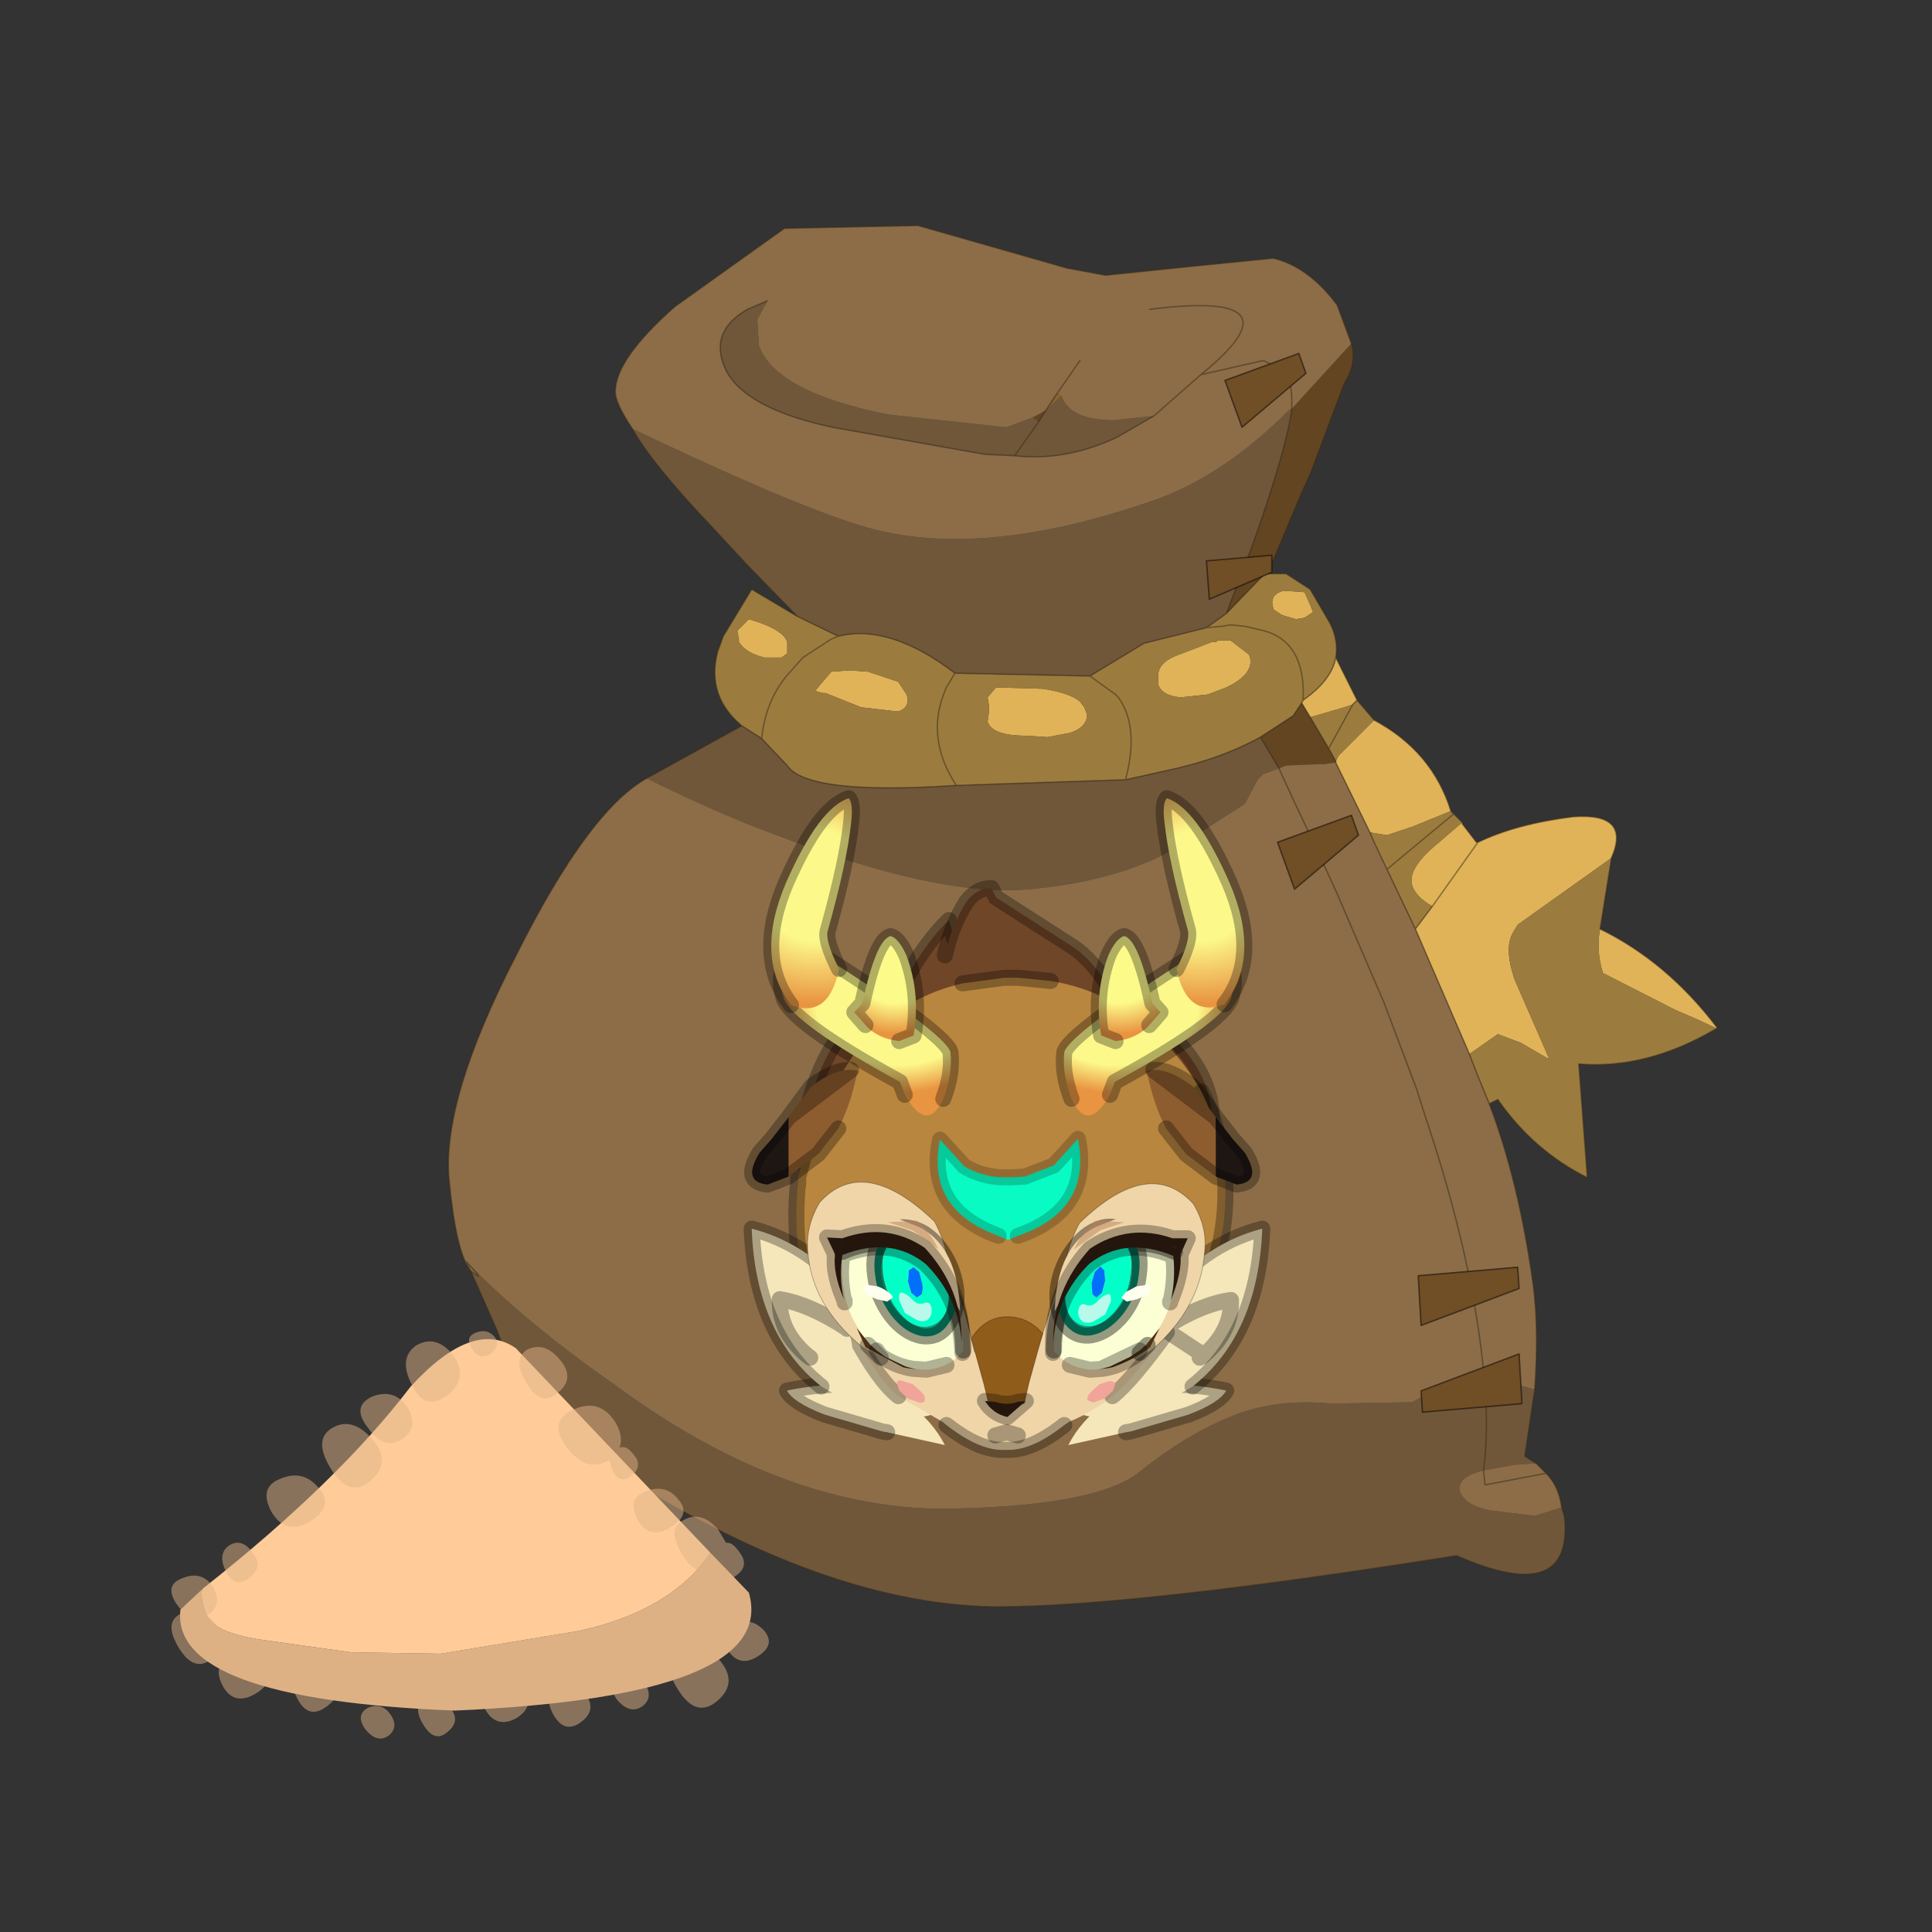 <svg viewBox="0 0 52 52" xmlns="http://www.w3.org/2000/svg" xmlns:xlink="http://www.w3.org/1999/xlink"><rect x="0" y="0" width="52" height="52" fill="#333333" stroke="none"/><use width="52" height="52" xlink:href="#a"/><use transform="translate(4.626 5.802) scale(.765)" width="54.4" height="53.6" xlink:href="#b"/><defs><g id="b" transform="translate(28.85 29.6)"><use transform="translate(-19.1 -29.6)" width="44.65" height="48.95" xlink:href="#c"/><use transform="translate(-8.732 -9.382) scale(.564)" width="32.85" height="41.65" xlink:href="#d"/><use transform="translate(-28.85 9.65)" width="21" height="14.35" xlink:href="#e"/></g><g id="c"><path d="m12.1-14.05.75 1.5-.15.15-.3.1-1.2.35-.3-.5.05-.1q1-.7 1.15-1.5m1.35 2.2q2.05 1.1 2.7 3.2l-1.35.55-.9.3-.6-.1-1.2-2.45v-.05l.1-.2 1.25-1.25m3.1 3.6v.05l.5.65h.05q1.35-.65 3.35-.9Q22.5-8.6 21.8-7l-3.3 2.35-.15.25q-.35.55.05 1.7L19.6.05h-.05L18.6-.5l-.8-.3-1 .7-1.9-4.4.6-.8q-.55-.3-.7-.7-.2-.55.7-1.35l1.05-.9M21.4-4.5q2.35 1.15 4.1 3.45V-1l-.75-.35-.7-.3-2.55-1.3q-.25-.8-.1-1.55M11-16.35l.2.45.1.25-.3.2-.3.05-.35-.1-.15-.05-.3-.2v-.05q-.15-.45.35-.6l.75.05M5.85-13.3v-.1q0-.45.6-.7l1.3-.5h.15l.05-.05h.45l.65.5q.25.65-.8 1.15l-.65.25-.95.1q-.65-.05-.8-.45v-.2m-5.7.3 1.65.05q.95.15 1.3.45l.15.2.1.25q0 .45-.6.65l-.8.15-.75-.05q-1.2 0-1.35-.5l.05-.35v-.2l-.05-.3.3-.35M17.1-7.55 15.5-5.3l1.6-2.25m-26-7.05v-.1l-.05-.25V-15l.4-.4q1.2.35 1.35.8v.4l-.2.15H-8q-.65-.15-.9-.55m3.25 1.05.65-.05.65.05 1.05.35.3.45q.15.45-.3.6l-1.3-.15-1.25-.5h-.1l-.2-.05-.05-.05.55-.65" fill="#e0b359" fill-rule="evenodd" transform="translate(19.1 29.6)"/><path d="M9.7-17h.65l.85.55.7 1.2q.3.6.2 1.2-.15.8-1.15 1.5l-.05.1-.3.45-1.15.75q-1.45.8-3.4 1.2l-1.35.3q.5-1.85-.25-2.9l-.1-.1-.9-.65.9.65.1.1q.75 1.05.25 2.9l-5.95.2q-5.25.35-5.95-.7l-.9-.95q.15-1.45 1.05-2.4l.4-.45 1-.65.25-.1-.25.1-1 .65-.4.45q-.9.95-1.05 2.4l-.7-.45q-1.25-1.05-.85-2.6l.2-.55 1-1.65 1.6.95 1.45.7q1.8-.45 4.1 1.3l4.75.1 1.9-1.15 2.2-.55.55-.05.3-.05.5.05.65.15q1.5.4 1.4 2.45.1-2.05-1.4-2.45l-.65-.15-.5-.05-.3.05-.55.05.7-.5L9.6-17h.1m3.15 4.45.6.7-1.25 1.25-.1.2-.25-.45-.65-1.1 1.2-.35.3-.1.15-.15m3.3 3.9.4.4-1.05.9q-.9.8-.7 1.35.15.4.7.7l-.6.8-1-2.1-.45-.95-.15-.35.6.1.9-.3 1.35-.55M21.8-7l-.4 2.5q-.15.75.1 1.55l2.55 1.3.7.3.75.35Q23.05.45 20.65.25l.3 4q-1.9-.95-3.15-2.75l-.3.15-.45-1.1-.25-.65 1-.7.8.3.95.55h.05L18.4-2.7q-.4-1.15-.05-1.7l.15-.25L21.8-7m3.7 5.95.05.05h-.05v-.05M11-16.35l-.75-.05q-.5.15-.35.6v.05l.3.2.15.05.35.1.3-.05.3-.2-.1-.25-.2-.45M.15-13l-.3.35.05.3v.2l-.05.35q.15.5 1.35.5l.75.05.8-.15q.6-.2.6-.65l-.1-.25-.15-.2q-.35-.3-1.3-.45L.15-13m5.7-.3v.2q.15.4.8.45l.95-.1.65-.25q1.05-.5.8-1.15l-.65-.5h-.45l-.05.05h-.15l-1.3.5q-.6.25-.6.7v.1m10.4 4.75L13.9-6.6l2.35-1.95m-4.4-2.3.85-1.55-.85 1.55M-8.9-14.6q.25.4.9.55h.6l.2-.15v-.4q-.15-.45-1.35-.8l-.4.4v.05l.05.25v.1m3.25 1.05-.55.65.05.05.2.05h.1l1.25.5 1.3.15q.45-.15.3-.6l-.3-.45-1.05-.35-.65-.05-.65.05m4.35.05-.3.5-.1.25q-.6 1.6.45 3.2-1.05-1.6-.45-3.2l.1-.25.3-.5" fill="#9c7c3e" fill-rule="evenodd" transform="translate(19.1 29.6)"/><path d="M12.65-25.1q.2.7-.25 1.4l-1.2 3.2-.3.65L9.7-17h-.1l-1.35 1.4.9-2.35q1.15-3.2 1.4-4.8v-.05l2.1-2.3m-2.2 2.35.1-.05v.05h-.1m-9 .25.45-.25-.25.4-.2-.15m8 11.25L10.6-12l.3-.45.3.5.65 1.1.25.45v.05h-.05l-.35.05h-.2l-1.15.05-.25.1-.65-1.1" fill="#634521" fill-rule="evenodd" transform="translate(19.1 29.6)"/><path d="m19.1 11.7-.35 2.35.4.25-.75.05-1.1.2q-.85.2-.85.65.1.55 1.05.75l1.6.2.95-.3.1.35q.3 3.15-3.8 1.35Q5 19.35.15 19.35q-4.7-.05-10.25-2.95-6.05-3.1-7.3-6.75l-.95-2.15.05.05q.55.45-.2-.35 2.15 2.2 5.25 4.35Q-7.5 15.8-1.9 15.9q5.55-.05 7.1-1.3t3.1-1.9q1.6-.7 3.65-.5l2.85-.05q.7-.45 2.3-1.1l.2.1q.3 0 .85.3l.95.25M-12.15-9.8l3.35-1.85.7.45.9.95q.7 1.05 5.95.7l5.95-.2 1.35-.3q1.95-.4 3.4-1.2l.65 1.1-.55.2-.2.2-.45.85-2.35 1.5q-2 1.2-5.2 1.5-3.25.3-9.05-1.95-1.8-.65-4.45-1.95m5.3-5.7-1.8-1.85-1.25-1.35q-2.05-2.15-2.75-3.4 6.5 3.1 8.75 3.6 3.95.9 9.65-1.1 2.4-.85 4.7-3.15h.1q-.25 1.6-1.4 4.8l-.9 2.35-.7.5-2.2.55-1.9 1.15-4.75-.1q-2.3-1.75-4.1-1.3l-1.45-.7M5.7-22.55l-1.3.75q-1.8.85-3.6.65l-1.05-.05-5.35-.95q-3.05-.65-3.75-2-.65-1.35.75-2.15l.7-.3-.35.65.05.9q.55 1.65 4.55 2.45l4.15.45.95-.35.2.15.25-.4.55-.5q.3.85 1.85.85l1.4-.15m-4.05.2-.85 1.2.85-1.2m15.65 36.9q.2-1.6 0-3.4.2 1.8 0 3.4" fill="#705739" fill-rule="evenodd" transform="translate(19.1 29.6)"/><path d="m1.9-22.75.4-.6.15.1-.55.5m15.2 33.8h.2v.1l-.2-.1" fill="#8c622f" fill-rule="evenodd" transform="translate(19.1 29.6)"/><path d="M-12.65-22.1q-.6-.9-.6-1.3 0-1.15 2.1-3l3.85-2.75 4.7-.1 5.25 1.5L4-27.5l2.9-.3 3-.3q1.25.3 2.25 1.65l.5 1.35-2.1 2.3-.1.05q-2.3 2.3-4.7 3.15-5.7 2-9.65 1.1-2.25-.5-8.75-3.6M17.5 1.65q1.05 2.75 1.55 6.4.2 1.55.05 3.65l-.95-.25q-.55-.3-.85-.3v-.1Q16.9 7 15.25 2.1l-.3-.95L13.8-1.9l-1.7-3.95-.6-1.3-.8-1.7-.05-.1-.55-1.2.25-.1 1.15-.05h.2l.35-.05h.05l1.2 2.45.15.35.45.95 1 2.1 1.9 4.4.25.65.45 1.1m1.65 12.65.35.35q.45.45.55 1.2l-.95.3-1.6-.2q-.95-.2-1.05-.75 0-.45.85-.65l.05.5h.05l2.1-.4-2.1.4h-.05l-.05-.5 1.1-.2.75-.05m-37.5-6.8q-.5-.6-.75-3.2-.25-2.8 2.35-7.85 2.55-5.1 4.6-6.25Q-9.5-8.5-7.7-7.85-1.9-5.6 1.35-5.9q3.2-.3 5.2-1.5L8.9-8.9l.45-.85.2-.2.55-.2.55 1.2.05.1.8 1.7.6 1.3 1.7 3.95 1.15 3.05.3.95Q16.9 7 17.3 11.05h-.2q-1.6.65-2.3 1.1l-2.85.05q-2.05-.2-3.65.5-1.55.65-3.1 1.9t-7.1 1.3q-5.6-.1-11.35-4.35-3.1-2.15-5.25-4.35l.15.3-.15-.3q.75.8.2.35l-.05-.05M5.7-22.55 7.35-24l2.2-.5.6.3q.45.25.4 1.4.05-1.15-.4-1.4l-.6-.3-2.2.5-1.65 1.45-1.4.15q-1.55 0-1.85-.85l-.15-.1-.4.6-.45.25-.95.35-4.15-.45q-4-.8-4.55-2.45l-.05-.9.35-.65-.7.3q-1.4.8-.75 2.15.7 1.35 3.75 2l5.35.95 1.05.05q1.8.2 3.6-.65l1.3-.75M3.1-24.5l-.8 1.15.8-1.15m2.45-1.8q5.5-.7 1.8 2.3 3.7-3-1.8-2.3" fill="#8c6d47" fill-rule="evenodd" transform="translate(19.1 29.6)"/><path d="M6.45 7.5q-.6-.9-.6-1.3 0-1.15 2.1-3L11.8.45l4.7-.1 5.25 1.5 1.35.25 2.9-.3 3-.3q1.25.3 2.25 1.65l.5 1.35q.2.7-.25 1.4l-1.2 3.2-.3.65-1.2 2.85h.65l.85.55.7 1.2q.3.6.2 1.2l.75 1.5.6.7q2.05 1.1 2.7 3.2l.4.4m0 .05.5.65h.05q1.35-.65 3.35-.9Q41.6 21 40.9 22.6l-.4 2.5q2.35 1.15 4.1 3.45l.05.05h-.05q-2.45 1.45-4.85 1.25l.3 4q-1.9-.95-3.15-2.75l-.3.15q1.05 2.75 1.55 6.4.2 1.55.05 3.65l-.35 2.35.4.25.35.35q.45.45.55 1.2l.1.35q.3 3.15-3.8 1.35-11.35 1.8-16.2 1.8Q14.55 48.9 9 46q-6.05-3.1-7.3-6.75L.75 37.1q-.5-.6-.75-3.2-.25-2.8 2.35-7.85 2.55-5.1 4.6-6.25l3.35-1.85q-1.25-1.05-.85-2.6l.2-.55 1-1.65 1.6.95-1.8-1.85L9.2 10.9Q7.15 8.75 6.45 7.5m23.2-.7q.05-1.15-.4-1.4l-.6-.3-2.2.5-1.65 1.45-1.3.75q-1.8.85-3.6.65l-1.05-.05-5.35-.95q-3.05-.65-3.75-2-.65-1.35.75-2.15l.7-.3M21 6.85l.4-.6.8-1.15m7.45 1.75V6.8m0 .05q-.25 1.6-1.4 4.8l-.9 2.35 1.35-1.4h.1m1.25 4.45q1-.7 1.15-1.5m-1.2 1.6.05-.1q.1-2.05-1.4-2.45l-.65-.15-.5-.05-.3.05-.55.05-2.2.55-1.9 1.15.9.65.1.1q.75 1.05.25 2.9l1.35-.3q1.95-.4 3.4-1.2l1.15-.75.3-.45.3.5m1.5-.45.15-.15m-11.2-9.8.25-.4m-1.1 1.6.85-1.2m6.6 6.75-.7.5m2.55 4.95-.65-1.1m2.65.9v-.05l-.25-.45-.65-1.1m6.1 23q-.4-4.05-2.05-8.95l-.3-.95-1.15-3.05-1.7-3.95-.6-1.3-.8-1.7-.05-.1-.55-1.2m3.2 2.25.15.35.45.95 2.35-1.95m-4.15-1.8 1.2 2.45m3.5 7.8.25.65.45 1.1m-2-6.95 1.6-2.25M34 25.1l.6-.8m-.6.8 1.9 4.4M34 25.1 33 23m-1.2-5.8-.85 1.55M26.45 5.6q3.7-3-1.8-2.3M11 18.4q.15-1.45 1.05-2.4l.4-.45 1-.65.25-.1-1.45-.7m5.6 5.95q-1.05-1.6-.45-3.2l.1-.25.3-.5q-2.3-1.75-4.1-1.3M11 18.4l.9.95q.7 1.05 5.95.7l5.95-.2m-13.5-1.9.7.45M.6 36.8l.15.3.05.05q.55.45-.2-.35m35.8 3.85v.1q.2 1.8 0 3.4m2.2.1-2.1.4h-.05l-.05-.5M22.55 16.2l-4.75-.1" fill="none" stroke="#362a1b" stroke-linecap="round" stroke-linejoin="round" stroke-opacity=".502" stroke-width=".05"/><path d="m15.1 11.75 3.45-1.3.1 1.75-3.5.3-.05-.75" fill="#704e26" fill-rule="evenodd" transform="translate(19.1 29.6)"/><path d="m34.2 41.35.05.75 3.5-.3-.1-1.75z" fill="none" stroke="#000" stroke-linecap="round" stroke-linejoin="round" stroke-opacity=".502" stroke-width=".05"/><path d="m18.55 8.15-3.45 1.3L15 7.7l3.5-.3.05.75" fill="#704e26" fill-rule="evenodd" transform="translate(19.1 29.6)"/><path d="M37.65 37.75 37.6 37l-3.5.3.1 1.75z" fill="none" stroke="#000" stroke-linecap="round" stroke-linejoin="round" stroke-opacity=".502" stroke-width=".05"/><path d="m12.9-7.8-2.25 1.9-.6-1.65 2.6-.95.25.7" fill="#704e26" fill-rule="evenodd" transform="translate(19.1 29.6)"/><path d="m32 21.8-.25-.7-2.6.95.6 1.65z" fill="none" stroke="#000" stroke-linecap="round" stroke-linejoin="round" stroke-opacity=".502" stroke-width=".05"/><path d="m9.85-17.05-2.2.95-.1-1.35 2.3-.2v.6" fill="#704e26" fill-rule="evenodd" transform="translate(19.1 29.6)"/><path d="M28.95 12.55v-.6l-2.3.2.1 1.35z" fill="none" stroke="#000" stroke-linecap="round" stroke-linejoin="round" stroke-opacity=".502" stroke-width=".05"/><path d="m11.05-24.05-2.25 1.9-.6-1.65 2.6-.95.25.7" fill="#704e26" fill-rule="evenodd" transform="translate(19.1 29.6)"/><path d="m30.15 5.55-.25-.7-2.6.95.6 1.65z" fill="none" stroke="#000" stroke-linecap="round" stroke-linejoin="round" stroke-opacity=".502" stroke-width=".05"/></g><g id="d" transform="translate(.5 .5)"><use transform="translate(-.5 5.1)" width="32.85" height="36.05" xlink:href="#f"/><use transform="translate(24.55 16.45)" width="7.15" height="8.15" xlink:href="#g"/><use transform="translate(-.45 16.45)" width="7.15" height="8.15" xlink:href="#h"/><use transform="translate(18.95 -.5)" width="12.3" height="20.3" xlink:href="#i"/><use transform="translate(.7 -.5)" width="12.25" height="20.3" xlink:href="#j"/></g><g id="k"><path d="M-13.1-.45q.9-6.2 3.4-8.7t3.6-3.05q1.2-2.1 2.5-3.35 1.15 4.1 2.85 7.95L-13.1-.45" fill="#704628" fill-rule="evenodd" transform="translate(16.4 18.05)"/><path d="M-13.1-.45q.9-6.2 3.4-8.7t3.6-3.05q1.2-2.1 2.5-3.35 1.15 4.1 2.85 7.95" fill="none" stroke="#000" stroke-linecap="round" stroke-linejoin="round" stroke-opacity=".298" transform="translate(16.4 18.05)"/><path d="M-3.85-13.35q.4-1.85 1.35-3.35.65-.85 1.55-.85l.3.6L4.1-13.9q1.3.85 2.55 2.9 6.25 3.65 6.15 8l-16.25-.9-.35-3.3q-.6-3.45-.05-6.15" fill="#704628" fill-rule="evenodd" transform="translate(16.4 18.05)"/><path d="M-3.85-13.35q.4-1.85 1.35-3.35.65-.85 1.55-.85l.3.6L4.1-13.9q1.3.85 2.55 2.9 6.25 3.65 6.15 8" fill="none" stroke="#000" stroke-linecap="round" stroke-linejoin="round" stroke-opacity=".298" transform="translate(16.4 18.05)"/><path d="M2.75-11.75q1.9.3 3.55 1.15l3.2 2.3.25.25q1.45 1.5 2.4 3.2 1.35 2.65 1.5 5.8v.5q0 5.6-3.9 9.5-3.9 3.95-9.4 3.95H.1l-1.7-.1q-3.75-.4-6.85-2.45l-1-.65-1.05-.95-.85-1.05q-2.1-3.15-1.7-8.45L-13 .8V.5l.9-3.4.1-.45 2.85-4.4.35-.35q2.55-2.7 6.05-3.5l2.6-.35h.9l2 .2M-13 .5v.4l-.05.35.05-.35V.5M.1 14.9h.35q5.5-.05 9.35-4 3.9-3.95 3.85-9.55v-.4.4q.05 5.6-3.85 9.55-3.85 3.95-9.35 4H.1" fill="#b8863e" fill-rule="evenodd" transform="translate(16.4 18.05)"/><path d="M12.15-4.85q1.35 2.65 1.5 5.8v.4q.05 5.6-3.85 9.55-3.85 3.95-9.35 4H.1l-1.7-.1q-3.75-.4-6.85-2.45l-.9-.6-1.15-1-.85-1.05q-2.1-3.15-1.7-8.45L-13 .9V.5l.9-3.4m9.35-8.7 2.6-.35h.9l2 .2" fill="none" stroke="#000" stroke-linecap="round" stroke-linejoin="round" stroke-opacity=".298" transform="translate(16.4 18.05)"/><path d="m-7.45 16.4-.3-.05-3.6-1.05q-1.95-.75-2.35-1.5 4.65-.95 7.2.55l.35.25q1.5 1.05 2.3 2.6l-3.6-.8" fill="#f5e7ba" fill-rule="evenodd" transform="translate(16.4 18.05)"/><path d="M-6.5 14.35q-2.55-1.5-7.2-.55.4.75 2.35 1.5l3.6 1.05.3.05" fill="none" stroke="#000" stroke-linecap="round" stroke-linejoin="round" stroke-opacity=".298" transform="translate(16.4 18.05)"/><path d="M-8.4 9.75q2.65 3.05 3.75 5.55-2.65.8-6.9-1.75-4.1-3.25-4.35-9.85 4.6 1.2 7.5 6.05" fill="#f5e7ba" fill-rule="evenodd" transform="translate(16.4 18.05)"/><path d="M-8.4 9.75q-2.9-4.85-7.5-6.05.25 6.6 4.35 9.85" fill="none" stroke="#000" stroke-linecap="round" stroke-linejoin="round" stroke-opacity=".298" transform="translate(16.4 18.05)"/><path d="m7.45 16.4.3-.05 3.6-1.05q1.95-.75 2.35-1.5-4.65-.95-7.2.55l-.35.25q-1.5 1.05-2.3 2.6l3.6-.8" fill="#f5e7ba" fill-rule="evenodd" transform="translate(16.4 18.05)"/><path d="M6.5 14.35q2.55-1.5 7.2-.55-.4.75-2.35 1.5l-3.6 1.05-.3.05" fill="none" stroke="#000" stroke-linecap="round" stroke-linejoin="round" stroke-opacity=".298" transform="translate(16.4 18.05)"/><path d="M8.45 9.75Q5.8 12.8 4.7 15.3q2.65.8 6.9-1.75 4.1-3.25 4.35-9.85-4.6 1.2-7.5 6.05" fill="#f5e7ba" fill-rule="evenodd" transform="translate(16.4 18.05)"/><path d="M8.45 9.75q2.9-4.85 7.5-6.05-.25 6.6-4.35 9.85" fill="none" stroke="#000" stroke-linecap="round" stroke-linejoin="round" stroke-opacity=".298" transform="translate(16.4 18.05)"/><path d="M9.8 9.95q-.7 1.4-.05 2.35 1.3.1 2.55-.7 1.75-1.5 1.7-3.45-1.85.25-4.2 1.75v.05" fill="#f5e7ba" fill-rule="evenodd" transform="translate(16.4 18.05)"/><path d="M12.3 11.6q-.1.1-.25.15M9.8 9.95V9.9q2.35-1.5 4.2-1.75.05 1.95-1.7 3.45z" fill="none" stroke="#000" stroke-linecap="round" stroke-linejoin="round" stroke-opacity=".298" transform="translate(16.4 18.05)"/><path d="M-9.4 10.5q5.95.4 9.15.2v-.05h.4v.05l9.85-.55q-2.2 3.05-3.4 4-1.15.95-2.7 1.6l-.3.2Q1.65 17.5.15 17.5h-.2q-1.6.1-3.7-1.55l-.25-.2-2.75-1.6q-1.2-.95-2.65-3.65" fill="#f0d5a8" fill-rule="evenodd" transform="translate(16.4 18.05)"/><path d="M10 10.15q-2.2 3.05-3.4 4m-3 1.8Q1.65 17.5.15 17.5h-.2q-1.6.1-3.7-1.55m-3-1.8q-1.2-.95-2.65-3.65" fill="none" stroke="#000" stroke-linecap="round" stroke-linejoin="round" stroke-opacity=".298" transform="translate(16.4 18.05)"/><path d="m2 11.05 1.7-5.4q.3-1.3.85-2.3 4.35-4.2 7.1-1.2.9 1.5.7 3.05-.25 3.35-3.15 5.95-2 1.35-3.05 1.6-4.8 1-4.15-1.7" fill="#f0d5a8" fill-rule="evenodd" transform="translate(16.4 18.05)"/><path d="M25.6 29.2q2.9-2.6 3.15-5.95.2-1.55-.7-3.05-2.75-3-7.1 1.2-.55 1-.85 2.3l-1.7 5.4" fill="none" stroke="#000" stroke-linecap="round" stroke-linejoin="round" stroke-opacity=".298" stroke-width=".05"/><path d="M-12.45 11.6q-1.75-1.5-1.7-3.5 1.85.3 4.15 1.8l.05.05q.65 1.4 0 2.35-1.25.1-2.5-.7" fill="#f5e7ba" fill-rule="evenodd" transform="translate(16.4 18.05)"/><path d="M-12.45 11.6q-1.75-1.5-1.7-3.5 1.85.3 4.15 1.8l.05.05m-2.5 1.65.2.15" fill="none" stroke="#000" stroke-linecap="round" stroke-linejoin="round" stroke-opacity=".298" transform="translate(16.4 18.05)"/><path d="M-9.1 11q-3.05-2.55-3.3-5.85-.15-1.6.75-3.1 2.75-3 7.15 1.2.55 1 .85 2.35.95 2.65 1.65 5.8.7 2.25-4.1 1.3l-3-1.7" fill="#f0d5a8" fill-rule="evenodd" transform="translate(16.4 18.05)"/><path d="M7.3 29.05Q4.25 26.5 4 23.2q-.15-1.6.75-3.1 2.75-3 7.15 1.2.55 1 .85 2.35.95 2.65 1.65 5.8" fill="none" stroke="#000" stroke-linecap="round" stroke-linejoin="round" stroke-opacity=".298" stroke-width=".05"/><path d="m-.7 16.6.7-.2.7.2" fill="none" stroke="#000" stroke-linecap="round" stroke-linejoin="round" stroke-opacity=".298" transform="translate(16.4 18.05)"/><path d="m-.3 15.05-.8-.35-.3-1.25-.8-2.9Q-1.4 9.3-.15 9.2h.4q1.2.1 2 1.05L1.4 13.3l-.3 1.3-1.4.45" fill="#905c19" fill-rule="evenodd" transform="translate(16.4 18.05)"/><path d="m16.1 33.1-.8-.35-.3-1.25-.8-2.9q.8-1.25 2.05-1.35h.4q1.2.1 2 1.05l-.85 3.05-.3 1.3-1.4.45.2.05.1.05.05-.05.2.05h-.25m-.1 0v-.05h-.35l.15-.05z" fill="none" stroke="#000" stroke-linecap="round" stroke-linejoin="round" stroke-opacity=".298" stroke-width=".05"/><path d="M.05 15.45q-.9-.2-1.4-1l.6.05q.8.25 1.45 0l.5-.05-1.15 1" fill="#332012" fill-rule="evenodd" transform="translate(16.4 18.05)"/><path d="M.05 15.45q-.9-.2-1.4-1l.6.05q.8.25 1.45 0l.5-.05z" fill="none" stroke="#000" stroke-linecap="round" stroke-linejoin="round" stroke-opacity=".298" transform="translate(16.4 18.05)"/><path d="M-.5 4.15q-4.55-1.65-3.65-6l1.5 1.65q1.05.65 2.4.7h.4H.1h.2l.85-.05 1.8-.7 1.5-1.65Q5.35 2.55.7 4.15l-.6.25-.65-.25h.05" fill="#08fbc3" fill-rule="evenodd" transform="translate(16.4 18.05)"/><path d="M-.5 4.15q-4.55-1.65-3.65-6l1.5 1.65q1.05.65 2.4.7h.4M.1.5h.2l.85-.05 1.8-.7 1.5-1.65Q5.35 2.55.7 4.15" fill="none" stroke="#000" stroke-linecap="round" stroke-linejoin="round" stroke-opacity=".2" transform="translate(16.4 18.05)"/><path d="M2.95 11.3q0-3.25 2.25-5.7 2.5-1.7 5.3-.45.1 1.7-.25 3.1Q9.7 10.2 8 11.6q-1.35.9-2.8.9-1.45-.15-2.25-1.2" fill="#fcffd4" fill-rule="evenodd" transform="translate(16.4 18.05)"/><path d="M10.5 5.15Q7.7 3.9 5.2 5.6q-2.25 2.45-2.25 5.7" fill="none" stroke="#000" stroke-linecap="round" stroke-linejoin="round" stroke-opacity=".396" transform="translate(16.4 18.05)"/><path d="m5.85 6.05-.35.35-.2.7.05.7.25.2.35-.3.2-.75-.05-.65-.25-.25m1.7-1.15q.3.7.2 1.75-.1.95-.55 1.7l-.25.35q-.7.9-1.55 1.05T4 9.2q-.5-.7-.35-1.9.15-1.15.85-2.05T6.1 4.2q.85-.15 1.35.55l.1.15" fill="#02ffc8" fill-rule="evenodd" transform="translate(16.4 18.05)"/><path d="m5.85 6.05.25.25.05.65-.2.75-.35.3-.25-.2-.05-.7.2-.7.35-.35" fill="#0070fa" fill-rule="evenodd" transform="translate(16.4 18.05)"/><path d="M7.55 4.9q.4.7.25 1.75-.1.95-.6 1.7.45-.75.55-1.7.1-1.05-.2-1.75" fill="#0c9" fill-rule="evenodd" transform="translate(16.4 18.05)"/><path d="M6.15 3.6q1.05-.15 1.65.7.65.85.45 2.25-.15 1.4-1 2.5-.9 1.1-1.95 1.3-1 .15-1.65-.7-.6-.85-.45-2.25.2-1.4 1.05-2.5t1.9-1.3M7.2 8.35q.5-.75.6-1.7.15-1.05-.25-1.75l-.1-.15q-.5-.7-1.35-.55-.9.15-1.6 1.05T3.65 7.3Q3.5 8.5 4 9.2q.55.7 1.4.55T6.95 8.7l.25-.35" fill="#09a07d" fill-rule="evenodd" transform="translate(16.4 18.05)"/><path d="M6.15 3.6q-1.05.2-1.9 1.3T3.2 7.4q-.15 1.4.45 2.25.65.85 1.65.7 1.05-.2 1.95-1.3.85-1.1 1-2.5.2-1.4-.45-2.25-.6-.85-1.65-.7z" fill="none" stroke="#000" stroke-linecap="round" stroke-linejoin="round" stroke-opacity=".396" transform="translate(16.4 18.05)"/><path d="M5.55 3.6Q3.15 4.8 3 8.85 4.15 6.7 5.75 4.9l3.95-1-2.5-.95-1.65.65" fill="#f0d5a8" fill-rule="evenodd" transform="translate(16.4 18.05)"/><path d="M2.9 10.8q0-3.3 2.3-5.85 2.4-1.6 5.15-.65h.95l-.45 1q.1 1.15-.6 2.85.3-1.3.15-2.75-3-1.25-5.25.5Q3.1 7.95 2.9 10.8" fill="#332012" fill-rule="evenodd" transform="translate(16.4 18.05)"/><path d="m8.3 11.45.5-.5" fill="none" stroke="#000" stroke-linecap="round" stroke-linejoin="round" stroke-opacity=".396" transform="translate(16.4 18.05)"/><path d="M2.9 10.8v.65m0-.65q0-3.3 2.3-5.85 2.4-1.6 5.15-.65h.95l-.45 1q.1 1.15-.6 2.85l-.05.1v.05m.05-.15q.3-1.3.15-2.75-3-1.25-5.25.5Q3.1 7.95 2.9 10.8" fill="none" stroke="#000" stroke-linecap="round" stroke-linejoin="round" stroke-opacity=".298" transform="translate(16.4 18.05)"/><path d="m5.9 12.45.55-.15 1.25-.6q.35-.25.6-.4l.4-.35.85-1.05-.6 1.2q-.95.75-2.35 1.25l-.25.05-.4.05-.1.05.05-.05h.05Q7 12.3 8 11.65l.3-.35-.3.35q-1 .65-2.05.8H5.9" fill="#4a3116" fill-rule="evenodd" transform="translate(16.4 18.05)"/><path d="m5.9 12.45-.7.05-1.25-.3m4.35-.9-.3.35q-1 .65-2.05.8H5.9z" fill="none" stroke="#000" stroke-linecap="round" stroke-linejoin="round" stroke-opacity=".298" transform="translate(16.4 18.05)"/><path d="M5.55 3.2Q4.65 4 4.2 5l1.65-1.2 1.5-.5-1.8-.1" fill="#b9825b" fill-opacity=".502" fill-rule="evenodd" transform="translate(16.4 18.05)"/><path d="m7.45 7.65-.3.35.35.25.65-.15.7-.3.2-.4-.25-.2-.7.1-.65.35" fill="ivory" fill-rule="evenodd" transform="translate(16.4 18.05)"/><path d="M4.5 8.7q-.1.35.1.65.25.35.8.15l.75-.45.35-.8q.05-.55-.2-.45-.25.05-.6.4-.35.4-.75.25-.35-.15-.45.25" fill="#b7faeb" fill-rule="evenodd" transform="translate(16.4 18.05)"/><path d="M-2.7 11.3q-.8 1.05-2.25 1.2-1.45 0-2.8-.9-1.7-1.4-2.25-3.35-.35-1.4-.25-3.1 2.8-1.25 5.3.45 2.25 2.45 2.25 5.7" fill="#fcffd4" fill-rule="evenodd" transform="translate(16.4 18.05)"/><path d="M-10.25 5.15q2.8-1.25 5.3.45 2.25 2.45 2.25 5.7" fill="none" stroke="#000" stroke-linecap="round" stroke-linejoin="round" stroke-opacity=".396" transform="translate(16.4 18.05)"/><path d="m-7.5 4.95.05-.2q.55-.7 1.4-.55.9.15 1.55 1.05.75.95.9 2.1t-.35 1.85q-.55.7-1.4.6-.85-.15-1.55-1.05l-.25-.35-.55-1.7q-.15-1.05.2-1.75m1.7 1.15-.3.2-.05.7.2.7.35.3.3-.2q.1-.25.05-.65l-.2-.75-.35-.3" fill="#02ffc8" fill-rule="evenodd" transform="translate(16.4 18.05)"/><path d="m-5.8 6.1.35.3.2.75q.05.4-.05.65l-.3.2-.35-.3-.2-.7.05-.7.3-.2" fill="#0070fa" fill-rule="evenodd" transform="translate(16.4 18.05)"/><path d="M-7.15 8.4q-.5-.8-.65-1.75-.1-1.05.3-1.7-.35.7-.2 1.75l.55 1.7" fill="#0c9" fill-rule="evenodd" transform="translate(16.4 18.05)"/><path d="m-7.15 8.4.25.35q.7.9 1.55 1.05.85.1 1.4-.6.5-.7.35-1.85t-.9-2.1q-.65-.9-1.55-1.05-.85-.15-1.4.55l-.05.2q-.4.65-.3 1.7.15.95.65 1.75m1.05-4.75q1.05.15 1.9 1.25t1.05 2.55q.15 1.35-.5 2.2-.6.9-1.65.75-1.05-.2-1.9-1.3-.85-1.15-1-2.5-.2-1.4.45-2.3.6-.85 1.65-.65" fill="#09a07d" fill-rule="evenodd" transform="translate(16.4 18.05)"/><path d="M-6.1 3.65q1.05.15 1.9 1.25t1.05 2.55q.15 1.35-.5 2.2-.6.9-1.65.75-1.05-.2-1.9-1.3-.85-1.15-1-2.5-.2-1.4.45-2.3.6-.85 1.65-.65z" fill="none" stroke="#000" stroke-linecap="round" stroke-linejoin="round" stroke-opacity=".396" transform="translate(16.4 18.05)"/><path d="M-5.45 3.6q2.4 1.2 2.55 5.25Q-4.05 6.7-5.65 4.9l-3.95-1 2.5-.95 1.65.65" fill="#f0d5a8" fill-rule="evenodd" transform="translate(16.4 18.05)"/><path d="M-2.8 10.8Q-3 7.95-5.05 5.9q-2.2-1.75-5.2-.55-.2 1.45.1 2.75-.7-1.65-.55-2.8l-.5-1.05.95.05q2.8-1 5.15.6 2.35 2.55 2.3 5.9" fill="#332012" fill-rule="evenodd" transform="translate(16.4 18.05)"/><path d="m-2.8 10.8.05.65m-.05-.65q.05-3.35-2.3-5.9-2.35-1.6-5.15-.6l-.95-.05.5 1.05q-.15 1.15.55 2.8-.3-1.3-.1-2.75 3-1.2 5.2.55Q-3 7.95-2.8 10.8m-7.3-2.5v-.1l-.05-.1m2.3 3.65-.8-.8" fill="none" stroke="#000" stroke-linecap="round" stroke-linejoin="round" stroke-opacity=".298" transform="translate(16.4 18.05)"/><path d="M-5.6 3.2q.9.8 1.35 1.8-.9-.75-1.65-1.2l-1.5-.5 1.8-.1" fill="#b9825b" fill-opacity=".502" fill-rule="evenodd" transform="translate(16.4 18.05)"/><path d="M-7.4 7.65q.3.2.3.35l-.35.25-.65-.15-.7-.3-.2-.4.25-.2.7.1q.4.15.65.35" fill="ivory" fill-rule="evenodd" transform="translate(16.4 18.05)"/><path d="m-8.1 11.3.55.4 1.25.6.55.15h-.05q-1.05-.15-2.05-.8l-.25-.35.25.35q1 .65 2.05.8h.05l.05.05-.1-.05-.4-.05-.25-.05-2.35-1.25-.55-1.2.85 1.05.4.35" fill="#4a3116" fill-rule="evenodd" transform="translate(16.4 18.05)"/><path d="m-8.1 11.3.25.35q1 .65 2.05.8h.05l.75.05 1.25-.3" fill="none" stroke="#000" stroke-linecap="round" stroke-linejoin="round" stroke-opacity=".298" transform="translate(16.4 18.05)"/><path d="M-4.7 8.6q.1.35-.1.65-.25.35-.8.15l-.75-.45-.35-.8q-.05-.55.2-.45.25.05.6.4.35.4.75.25.35-.15.45.25" fill="#b7faeb" fill-rule="evenodd" transform="translate(16.4 18.05)"/><path d="M-5.25 13.95q.2.25.15.45t-.35.15l-.7-.25-.55-.5-.15-.5q.05-.2.35-.1l.65.2.6.55M5.2 13.95q-.2.25-.15.45l.35.15.7-.25.55-.5.15-.5-.35-.1-.65.2-.6.55" fill="#f1a49a" fill-rule="evenodd" transform="translate(16.4 18.05)"/></g><g id="l"><path d="M1.05 3.05v-3.7l-1.4-1.9q-1.45-1.1-2.5-1.05l-.4.05q.4 2.1 1.2 3.6l1.25 1.6 1.85 1.4" fill="#8d5d2f" fill-rule="evenodd" transform="translate(3.35 4.1)"/><path d="M1.05-.65v3.7l1.3.5q1.65-.15.5-2L2.1.7 1.05-.65" fill="#1e1613" fill-rule="evenodd" transform="translate(3.35 4.1)"/><path d="M1.05-.65 2.1.7l.75.85q1.15 1.85-.5 2l-1.3-.5-1.85-1.4-1.25-1.6m-.8-3.65q1.05-.05 2.5 1.05l1.4 1.9z" fill="none" stroke="#000" stroke-linecap="round" stroke-linejoin="round" stroke-opacity=".298" transform="translate(3.35 4.1)"/></g><g id="m"><path d="M-1.05 3.05v-3.7l1.4-1.9q1.45-1.1 2.5-1.05l.4.05q-.4 2.1-1.2 3.6L.8 1.65l-1.85 1.4" fill="#8d5d2f" fill-rule="evenodd" transform="translate(3.8 4.1)"/><path d="M-1.05-.65v3.7l-1.3.5q-1.65-.15-.5-2L-2.1.7l1.05-1.35" fill="#1e1613" fill-rule="evenodd" transform="translate(3.8 4.1)"/><path d="M-1.05-.65-2.1.7l-.75.85q-1.15 1.85.5 2l1.3-.5L.8 1.65 2.05.05m.8-3.65Q1.8-3.65.35-2.55l-1.4 1.9z" fill="none" stroke="#000" stroke-linecap="round" stroke-linejoin="round" stroke-opacity=".298" transform="translate(3.8 4.1)"/></g><g id="n"><path d="m-2.75 8.6.3-.8q6.6-3.6 7.25-5.2.85-2.9-2.3-2.75-7.8 4.95-8.1 6.1-.15 1.35.45 2.9 1 2.2 2.4-.25" fill="url(#o)" fill-rule="evenodd" transform="translate(6.15 10.4)"/><path d="M-5.15 8.85q-.6-1.55-.45-2.9.3-1.15 8.1-6.1Q5.65-.3 4.8 2.6q-.65 1.6-7.25 5.2l-.3.8" fill="none" stroke="#000" stroke-linecap="round" stroke-linejoin="round" stroke-opacity=".298" transform="translate(6.15 10.4)"/><path d="M4.4 2.95q2.3-2.95.3-7.6Q2.65-9.3.8-9.9q-.3.3-.15 1.5Q.9-6 2.1-1.7q.2.65-.7 2.45.65 3.1 3 2.2" fill="url(#p)" fill-rule="evenodd" transform="translate(6.15 10.4)"/><path d="M1.4.75q.9-1.8.7-2.45Q.9-6 .65-8.4.5-9.6.8-9.9q1.85.6 3.9 5.25 2 4.65-.3 7.6" fill="none" stroke="#000" stroke-linecap="round" stroke-linejoin="round" stroke-opacity=".298" transform="translate(6.15 10.4)"/><path d="m-.3 4.25.7-.8-.5-.55q-.85-3.95-1.75-4.2-.5.1-1 1.2-.9 2.4-.45 5l.9.35q1.35-.15 2.1-1" fill="url(#q)" fill-rule="evenodd" transform="translate(6.15 10.4)"/><path d="m-2.4 5.25-.9-.35q-.45-2.6.45-5 .5-1.1 1-1.2.9.25 1.75 4.2l.5.55-.7.8" fill="none" stroke="#000" stroke-linecap="round" stroke-linejoin="round" stroke-opacity=".298" transform="translate(6.15 10.4)"/></g><g id="r"><path d="m2.7 8.6-.3-.8q-6.6-3.6-7.25-5.2-.85-2.9 2.3-2.75 7.8 4.95 8.1 6.1.15 1.35-.45 2.9-1 2.2-2.4-.25" fill="url(#s)" fill-rule="evenodd" transform="translate(6.15 10.4)"/><path d="M5.1 8.85q.6-1.55.45-2.9-.3-1.15-8.1-6.1Q-5.7-.3-4.85 2.6q.65 1.6 7.25 5.2l.3.8" fill="none" stroke="#000" stroke-linecap="round" stroke-linejoin="round" stroke-opacity=".298" transform="translate(6.15 10.4)"/><path d="M-4.4 3q-2.3-3-.3-7.65Q-2.65-9.3-.8-9.9q.3.3.15 1.55-.25 2.4-1.45 6.7-.2.6.7 2.4-.65 3.15-3 2.25" fill="url(#t)" fill-rule="evenodd" transform="translate(6.15 10.4)"/><path d="M-1.4.75q-.9-1.8-.7-2.4 1.2-4.3 1.45-6.7Q-.5-9.6-.8-9.9q-1.85.6-3.9 5.25Q-6.7 0-4.4 3" fill="none" stroke="#000" stroke-linecap="round" stroke-linejoin="round" stroke-opacity=".298" transform="translate(6.15 10.4)"/><path d="m.25 4.25-.7-.8.5-.55Q.9-1.05 1.8-1.3q.5.1 1 1.2.9 2.4.45 5l-.9.35Q1 5.1.25 4.25" fill="url(#u)" fill-rule="evenodd" transform="translate(6.15 10.4)"/><path d="m2.35 5.25.9-.35q.45-2.6-.45-5-.5-1.1-1-1.2-.9.25-1.75 4.2l-.5.55.7.8" fill="none" stroke="#000" stroke-linecap="round" stroke-linejoin="round" stroke-opacity=".298" transform="translate(6.15 10.4)"/></g><g id="e" fill-rule="evenodd"><path d="m-9.9 17.45 1.35 1.4Q-7.5 22.5-18.9 23q-10-.4-9.65-3.55l.8-.75q-.15.2.1.9.25.65 1.9.9l3.2.45 3.15.05 4.85-.8q3.25-.7 4.65-2.75" fill="#deb185" transform="translate(28.85 -9.65)"/><path d="M-9.9 17.45q-1.4 2.05-4.65 2.75l-4.85.8-3.15-.05-3.2-.45q-1.65-.25-1.9-.9-.25-.7-.1-.9 4.75-3.75 7.3-7.1 2.2-2.4 3.7-1.35l6.85 7.2" fill="#fc9" transform="translate(28.85 -9.65)"/><path d="M-18.95 10.5q.55.8-.2 1.4-.8.6-1.25-.35-.5-.95.15-1.4.7-.4 1.3.35m1.45-.65q.25.3-.15.6-.4.25-.65-.2-.25-.4.15-.55t.65.15m2.3.8q.55.65-.05 1.15-.6.55-1.1-.3-.55-.85 0-1.2.6-.3 1.15.35m2.6 3.35q.35.4-.1.75-.4.3-.65-.2l-.1-.35h-.05q-.75.45-1.45-.45-.7-.95.25-1.35.9-.4 1.45.45.3.5.15.9.25-.1.5.25m1.55 1.55q.5.55-.25 1t-1.15-.25q-.4-.75.25-1 .7-.3 1.15.25m1.4 1.05.3.5q.2-.05.45.3.4.5-.1.85-.45.35-.75-.2l-.05-.1q-.6.4-1.1-.45-.55-.9.05-1.2.6-.35 1.2.3m-9.45 6.25q.45.5-.05.9-.45.4-.85-.25t.05-.9q.4-.25.85.25m2.6-.55q.45.5-.2.95-.7.4-1.1-.25-.4-.7.2-1 .65-.25 1.1.3m2.15.05q.5.6-.1 1.05t-1-.3q-.35-.7.15-1.05.5-.3.95.3m4.75-1.15q.7.8-.05 1.45t-1.4-.4.05-1.45 1.4.4m-2.6.85q.3.5-.1.8-.45.3-.9-.25-.4-.6.15-.8.55-.25.85.25M-8 20.2q.4.5-.25.9t-1.05-.25q-.35-.65.25-.9t1.05.25m-12.55-7.85q.4.7-.2 1.1-.65.4-1.2-.4-.6-.75.15-1.1.8-.3 1.25.4m-3.15 2.8q.6.65-.3 1.2-.85.5-1.35-.35-.45-.85.3-1.15.8-.35 1.35.3m1.9-1.7q.7.8-.05 1.45t-1.4-.4.05-1.45 1.4.4m-4.2 4q.4.5-.15.9-.5.35-.8-.25t.1-.9q.45-.3.85.25m.35 3.95q.5.55-.25 1t-1.15-.25q-.4-.75.25-1 .7-.3 1.15.25m-1.75-2.75q.35.65-.2 1l.25.25q.6.7-.05 1.25t-1.2-.35.05-1.2l.1-.05-.2-.25q-.5-.7.15-.95.7-.3 1.1.3m6.25 4.5q.3.45-.1.75-.4.25-.8-.25-.35-.5.1-.75.5-.2.8.25m-2.1-1.45q.55.65-.15 1.15-.65.5-1.05-.3t.15-1.15 1.05.3" fill="#deb185" fill-opacity=".502" transform="translate(28.85 -9.65)"/></g><radialGradient id="o" cx="0" cy="0" r="819.2" gradientTransform="matrix(-.009 0 0 .007 -2.35 2.75)" gradientUnits="userSpaceOnUse"><stop stop-color="#fcf88a" offset=".698"/><stop stop-color="#e99441" offset="1"/></radialGradient><radialGradient id="p" cx="0" cy="0" r="819.2" gradientTransform="matrix(-.009 0 0 .009 2.9 -4.45)" gradientUnits="userSpaceOnUse"><stop stop-color="#fcf88a" offset=".471"/><stop stop-color="#e99441" offset="1"/></radialGradient><radialGradient id="q" cx="0" cy="0" r="819.2" gradientTransform="matrix(-.005 .003 .003 .005 -2.15 .1)" gradientUnits="userSpaceOnUse"><stop stop-color="#fcfa89" offset=".584"/><stop stop-color="#e99441" offset=".984"/></radialGradient><radialGradient id="s" cx="0" cy="0" r="819.2" gradientTransform="matrix(.009 0 0 .007 2.3 2.75)" gradientUnits="userSpaceOnUse"><stop stop-color="#fcf88a" offset=".698"/><stop stop-color="#e99441" offset="1"/></radialGradient><radialGradient id="t" cx="0" cy="0" r="819.2" gradientTransform="translate(-2.9 -4.45) scale(.009)" gradientUnits="userSpaceOnUse"><stop stop-color="#fcf88a" offset=".471"/><stop stop-color="#e99441" offset="1"/></radialGradient><radialGradient id="u" cx="0" cy="0" r="819.2" gradientTransform="matrix(.005 .003 -.003 .005 2.1 .1)" gradientUnits="userSpaceOnUse"><stop stop-color="#fcfa89" offset=".584"/><stop stop-color="#e99441" offset=".984"/></radialGradient><use width="32.85" height="36.05" xlink:href="#k" id="f"/><use width="7.15" height="8.15" xlink:href="#l" id="g"/><use width="7.15" height="8.15" xlink:href="#m" id="h"/><use width="12.3" height="20.3" xlink:href="#n" id="i"/><use width="12.25" height="20.3" xlink:href="#r" id="j"/><path d="M52 52H0V0h52v52" fill="#43adca" fill-opacity="0" fill-rule="evenodd" id="a"/></defs></svg>